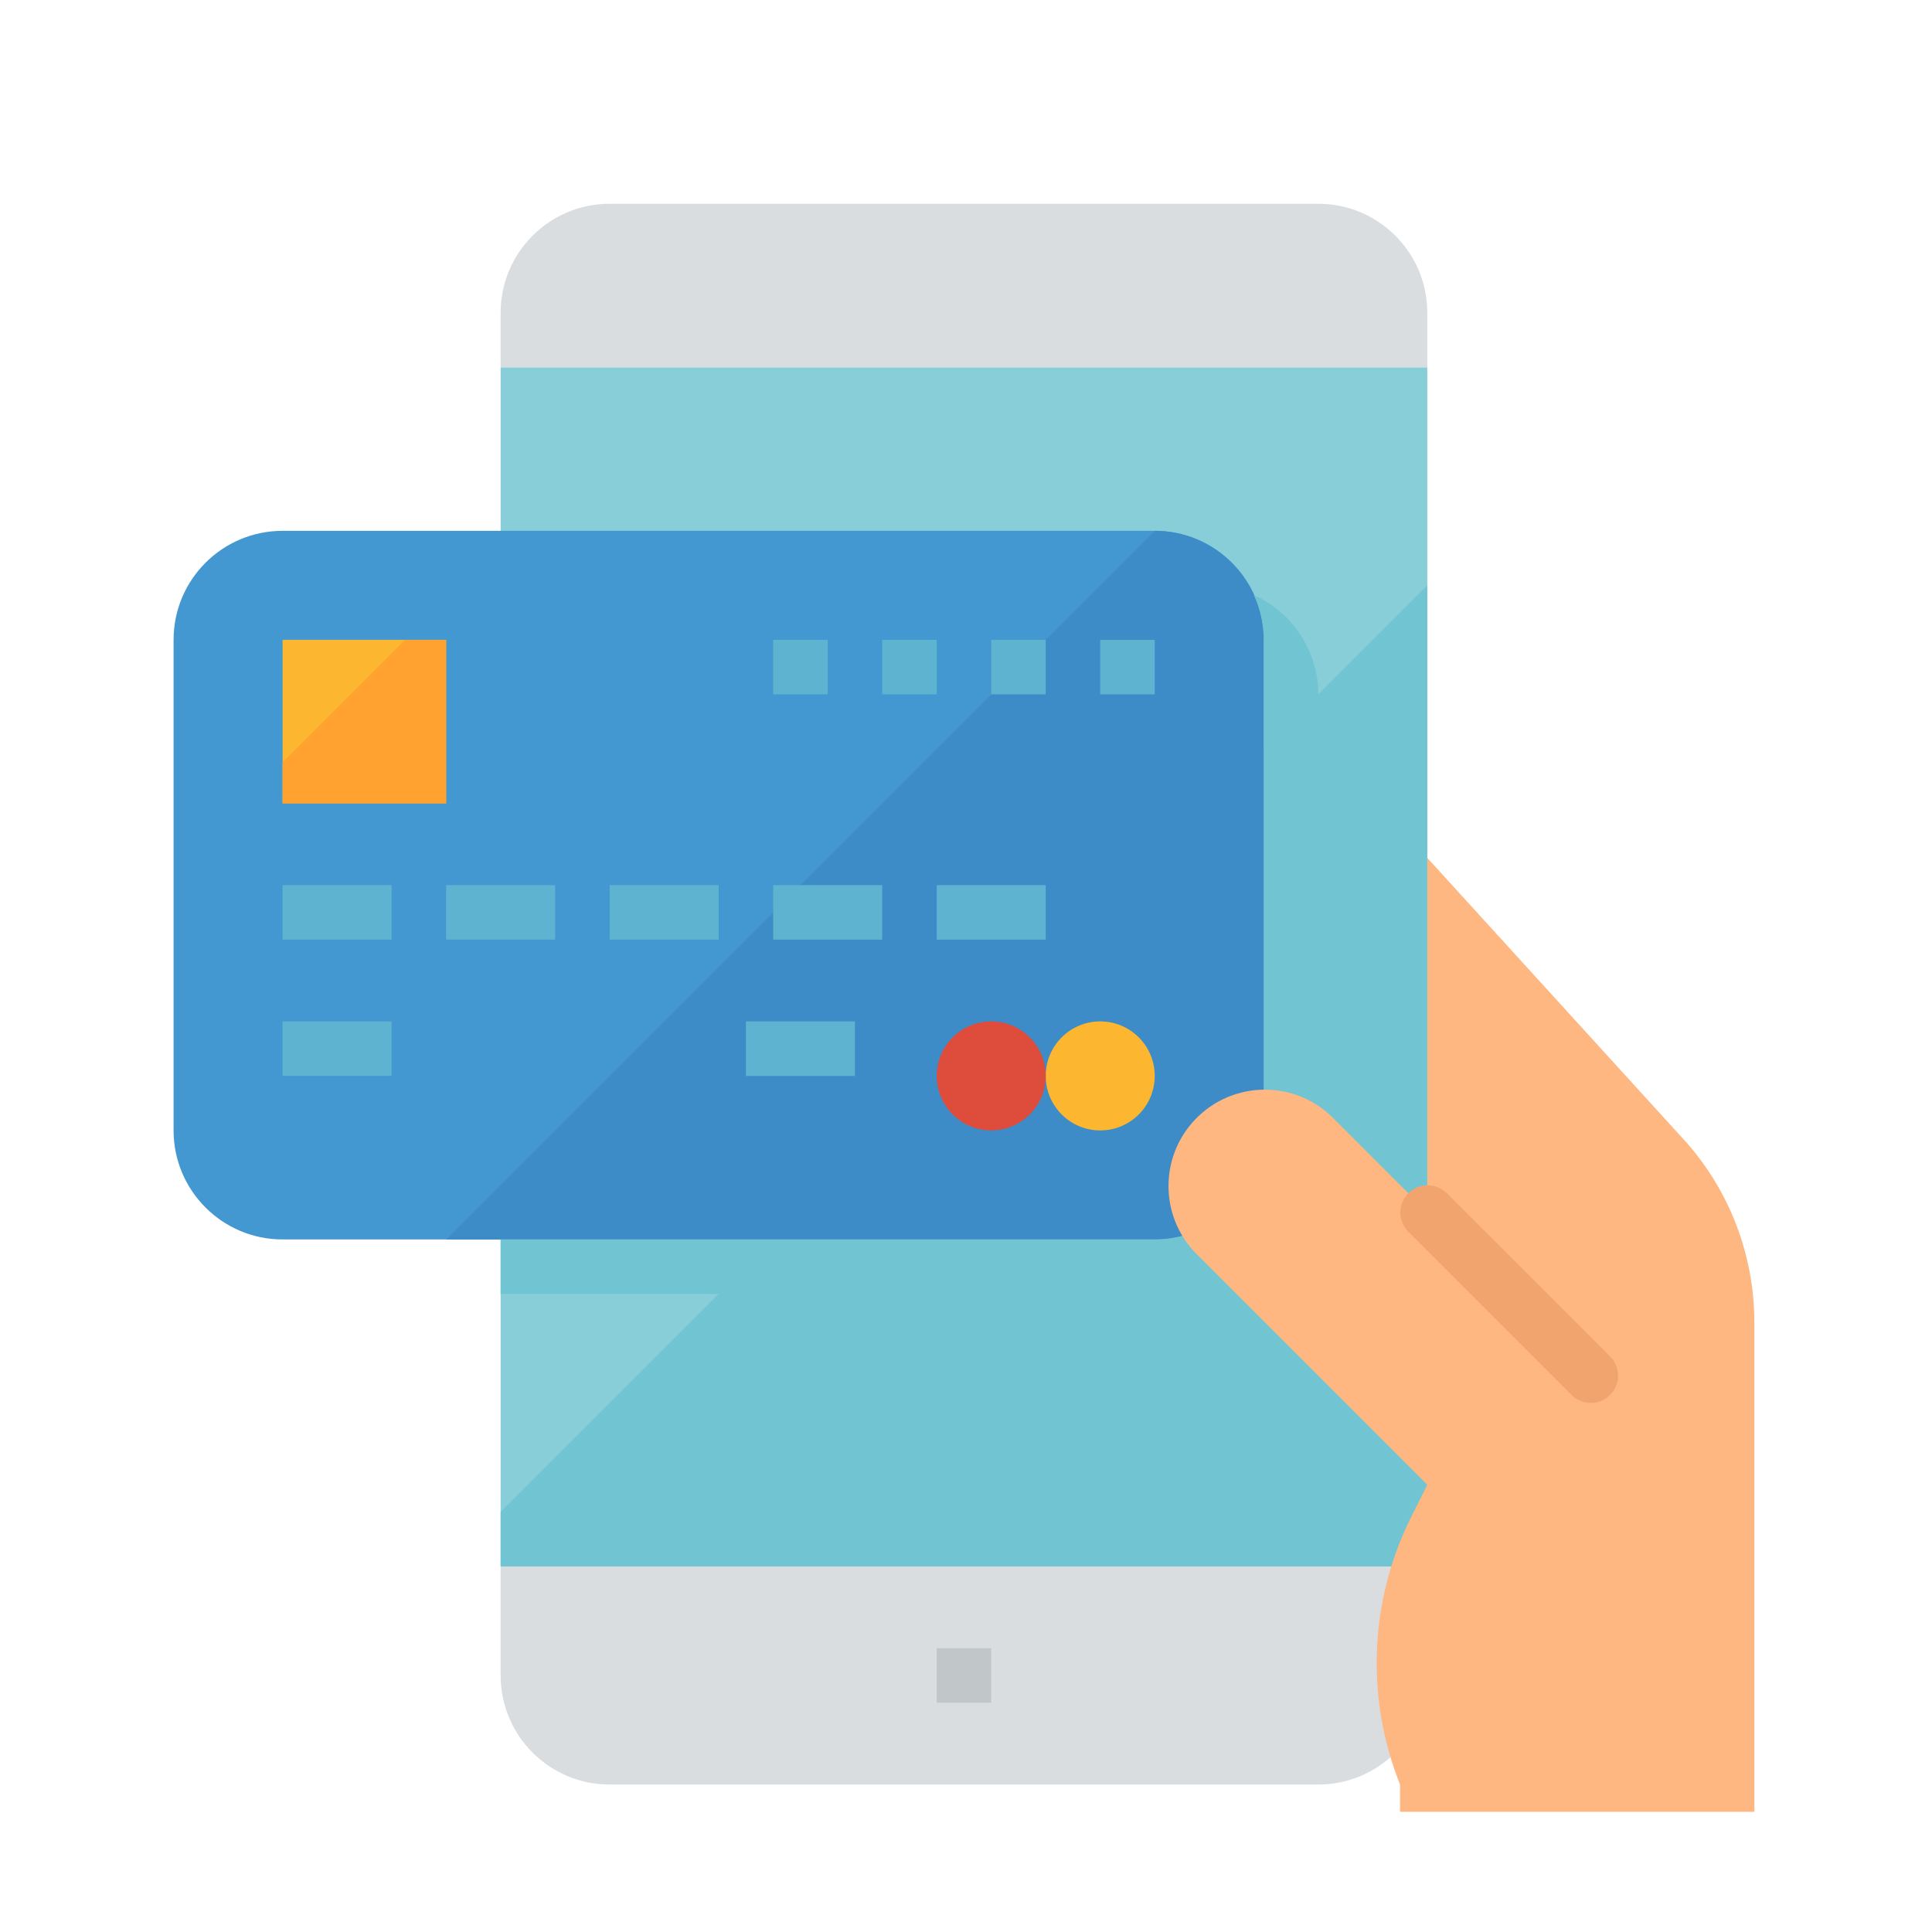 <svg width="256" height="256" viewBox="0 0 256 256" fill="none" xmlns="http://www.w3.org/2000/svg">
<path d="M66.337 48.668H189.123V207.568H66.337V48.668Z" fill="#87CED9"/>
<path d="M66.337 200.345V207.568H189.123V77.559L66.337 200.345Z" fill="#71C4D1"/>
<path d="M189.123 41.445C189.123 33.468 182.655 27 174.678 27H80.782C72.804 27 66.337 33.468 66.337 41.445V48.668H189.123V41.445ZM66.337 207.568V222.014C66.337 229.992 72.804 236.46 80.782 236.46H174.678C182.655 236.46 189.123 229.992 189.123 222.014V207.568H66.337Z" fill="#DADDDF"/>
<path d="M124.119 218.403H131.341V225.626H124.119V218.403Z" fill="#C1C7C9"/>
<path d="M23 149.786V84.782C23 76.804 29.468 70.337 37.445 70.337H153.009C160.986 70.337 167.455 76.804 167.455 84.782V149.786C167.455 157.764 160.986 164.232 153.009 164.232H37.445C29.468 164.232 23 157.764 23 149.786Z" fill="#4398D1"/>
<path d="M153.009 70.337L59.114 164.233H153.009C160.986 164.233 167.455 157.764 167.455 149.786V84.782C167.455 76.804 160.986 70.337 153.009 70.337Z" fill="#3E8CC7"/>
<path d="M166.154 78.859C167.007 80.717 167.451 82.737 167.455 84.782V149.786C167.455 157.764 160.986 164.232 153.009 164.232H66.337V171.455H160.232C168.211 171.455 174.678 164.987 174.678 157.009V92.004C174.674 89.225 173.868 86.506 172.356 84.174C170.844 81.842 168.69 79.996 166.154 78.859Z" fill="#71C4D1"/>
<path d="M37.445 84.782H59.114V106.45H37.445V84.782Z" fill="#FDB62F"/>
<path d="M37.445 117.285H51.89V124.507H37.445V117.285ZM37.445 135.341H51.89V142.564H37.445V135.341ZM98.838 135.341H113.285V142.564H98.838V135.341ZM59.114 117.285H73.559V124.507H59.114L59.114 117.285ZM80.782 117.285H95.227V124.507H80.782V117.285ZM102.45 117.285H116.896V124.507H102.45V117.285ZM124.119 117.285H138.564V124.507H124.119V117.285ZM145.786 84.782H153.009V92.004H145.786V84.782ZM131.341 84.782H138.564V92.004H131.341V84.782ZM116.896 84.782H124.119V92.004H116.896L116.896 84.782ZM102.45 84.782H109.672V92.004H102.45V84.782Z" fill="#5EB3D1"/>
<path d="M153.009 142.564C153.009 146.553 149.775 149.786 145.786 149.786C141.797 149.786 138.564 146.552 138.564 142.564C138.564 138.575 141.798 135.341 145.786 135.341C149.775 135.341 153.009 138.575 153.009 142.564Z" fill="#FDB62F"/>
<path d="M138.564 142.564C138.564 146.553 135.33 149.786 131.341 149.786C127.352 149.786 124.119 146.552 124.119 142.564C124.119 138.575 127.352 135.341 131.341 135.341C135.33 135.341 138.564 138.575 138.564 142.564Z" fill="#DE4C3C"/>
<path d="M37.445 101.033V106.45H59.114V84.781H53.696L37.445 101.033Z" fill="#FFA230"/>
<path d="M223.524 151.448L189.123 113.673V160.621L176.484 147.981C171.416 143.077 163.331 143.206 158.426 148.274C153.634 153.225 153.634 161.087 158.426 166.038L189.123 196.734L186.986 201.006C184.25 206.477 182.705 212.464 182.451 218.575C182.197 224.686 183.24 230.781 185.512 236.46V240.071H232.46V175.226C232.46 166.479 229.285 158.03 223.524 151.448Z" fill="#FFB782"/>
<path d="M210.791 185.901C209.834 185.901 208.913 185.521 208.239 184.842L186.569 163.173C185.183 161.74 185.223 159.454 186.656 158.068C187.33 157.418 188.23 157.055 189.167 157.055C190.103 157.055 191.003 157.418 191.677 158.068L213.344 179.735C214.753 181.147 214.753 183.434 213.344 184.843C213.009 185.178 212.611 185.444 212.173 185.626C211.735 185.807 211.265 185.9 210.791 185.9V185.901Z" fill="#F2A46F"/>
</svg>
